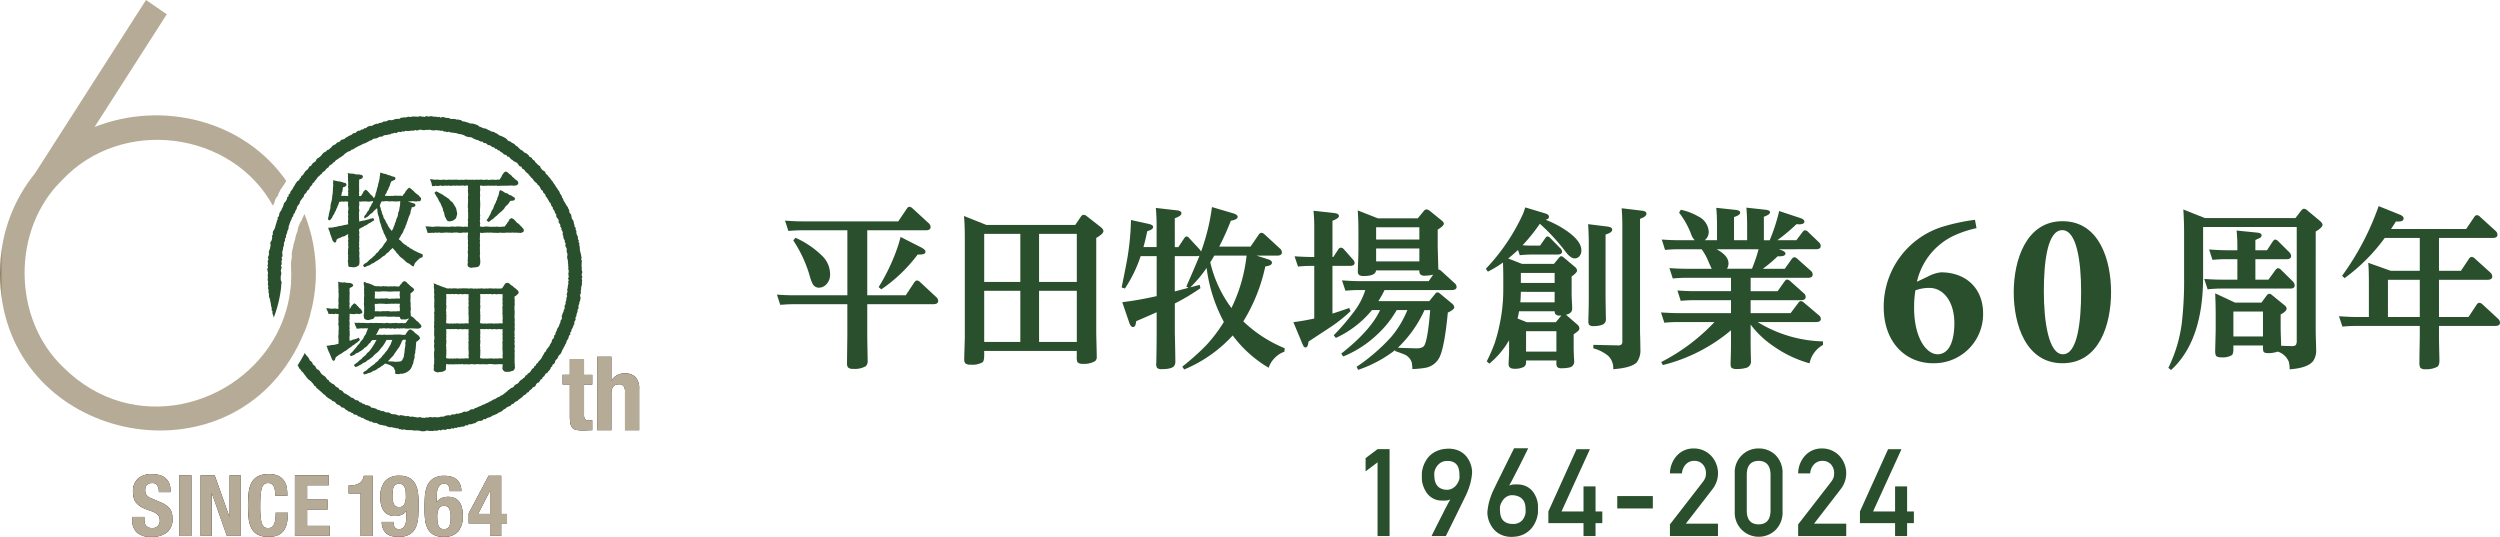 <svg xmlns="http://www.w3.org/2000/svg" xmlns:xlink="http://www.w3.org/1999/xlink" width="424.627" height="91.184" viewBox="0 0 424.627 91.184"><defs><clipPath id="a"><rect width="108.563" height="91.184" fill="none"/></clipPath><clipPath id="b"><path d="M48.087,169.682a2.879,2.879,0,0,0-.851,2.279,3.586,3.586,0,0,0,.159,1.118,2.3,2.3,0,0,0,.5.851,3.235,3.235,0,0,0,.844.642,7.456,7.456,0,0,0,1.2.505,8.185,8.185,0,0,1,.873.338,2.222,2.222,0,0,1,.57.368,1.185,1.185,0,0,1,.31.454,1.712,1.712,0,0,1,.094.6,1.164,1.164,0,0,1-.383.96,1.328,1.328,0,0,1-.858.31,1.693,1.693,0,0,1-.671-.116,1.06,1.06,0,0,1-.426-.317,1.143,1.143,0,0,1-.216-.5,3.422,3.422,0,0,1-.058-.656v-.3H47.092v.418a2.983,2.983,0,0,0,.757,2.193,3.447,3.447,0,0,0,2.517.765A4.159,4.159,0,0,0,53,178.85a2.833,2.833,0,0,0,.945-2.373,4.005,4.005,0,0,0-.086-.866,2.015,2.015,0,0,0-.31-.714,2.633,2.633,0,0,0-.6-.606,4.926,4.926,0,0,0-.967-.541l-1.6-.693a1.8,1.8,0,0,1-.866-.6,1.486,1.486,0,0,1-.2-.8,1.951,1.951,0,0,1,.051-.447.92.92,0,0,1,.187-.383.981.981,0,0,1,.368-.267,1.447,1.447,0,0,1,.577-.1.956.956,0,0,1,.866.4,2.066,2.066,0,0,1,.26,1.133h1.991V171.7a3.05,3.05,0,0,0-.238-1.263,2.3,2.3,0,0,0-.664-.866,2.684,2.684,0,0,0-1.01-.49,5.072,5.072,0,0,0-1.276-.152,3.411,3.411,0,0,0-2.337.751" transform="translate(-47.092 -168.931)" fill="none"/></clipPath><linearGradient id="c" x1="-1.589" y1="0.946" x2="-1.551" y2="0.946" gradientUnits="objectBoundingBox"><stop offset="0" stop-color="#867552"/><stop offset="1" stop-color="#b6ab96"/></linearGradient><clipPath id="d"><rect width="2.078" height="10.302" fill="none"/></clipPath><linearGradient id="e" x1="-3.096" y1="1.124" x2="-3.041" y2="1.124" xlink:href="#c"/><clipPath id="f"><path d="M76.393,169.354v7.056h-.029l-2.511-7.056h-2.4v10.3h1.9v-7.214h.029l2.539,7.214H78.3v-10.3Z" transform="translate(-71.458 -169.354)" fill="none"/></clipPath><linearGradient id="g" x1="-2.592" y1="0.947" x2="-2.553" y2="0.947" xlink:href="#c"/><clipPath id="h"><path d="M90.024,169.328a2.667,2.667,0,0,0-1.061,1.1,4.769,4.769,0,0,0-.476,1.695,21.624,21.624,0,0,0,0,4.321,4.758,4.758,0,0,0,.476,1.688,2.527,2.527,0,0,0,1.061,1.082,3.923,3.923,0,0,0,1.861.375,3.766,3.766,0,0,0,1.666-.318,2.394,2.394,0,0,0,1-.88,3.6,3.6,0,0,0,.484-1.313,9.335,9.335,0,0,0,.129-1.587H93.083a7.249,7.249,0,0,1-.1,1.349,2.435,2.435,0,0,1-.274.794.867.867,0,0,1-.411.375,1.377,1.377,0,0,1-.512.094,1.2,1.2,0,0,1-.584-.137,1.022,1.022,0,0,1-.418-.533,4.2,4.2,0,0,1-.245-1.119,18.138,18.138,0,0,1-.079-1.89q0-1.1.057-1.854a5.82,5.82,0,0,1,.2-1.226,1.392,1.392,0,0,1,.4-.678.975.975,0,0,1,.642-.209,1,1,0,0,1,.974.512A3.732,3.732,0,0,1,93,172.61h2.077a9.933,9.933,0,0,0-.079-1.2,3.192,3.192,0,0,0-.4-1.2,2.456,2.456,0,0,0-.96-.916,3.589,3.589,0,0,0-1.753-.361,3.744,3.744,0,0,0-1.861.4" transform="translate(-88.379 -168.931)" fill="none"/></clipPath><linearGradient id="i" x1="-3.19" y1="0.937" x2="-3.152" y2="0.937" xlink:href="#c"/><clipPath id="j"><path d="M105.088,169.354v10.3h5.9v-1.7h-3.824v-2.77h3.463v-1.7h-3.463v-2.424h3.679v-1.7Z" transform="translate(-105.088 -169.354)" fill="none"/></clipPath><linearGradient id="k" x1="-4.129" y1="0.964" x2="-4.088" y2="0.964" xlink:href="#c"/><clipPath id="l"><path d="M126.8,169.536a1.8,1.8,0,0,1-.757,1.255,2.983,2.983,0,0,1-1.638.389h-.187v1.357h2.035v7.214h2.077V169.536Z" transform="translate(-124.218 -169.536)" fill="none"/></clipPath><linearGradient id="m" x1="-5.547" y1="1.015" x2="-5.5" y2="1.015" xlink:href="#c"/><clipPath id="n"><path d="M137.845,174.4a3.132,3.132,0,0,1-.26-1.487q0-.433.036-.8a2.206,2.206,0,0,1,.151-.642.943.943,0,0,1,.339-.426,1.047,1.047,0,0,1,.6-.152,1.021,1.021,0,0,1,.585.152,1,1,0,0,1,.346.418,2.143,2.143,0,0,1,.166.643,7,7,0,0,1,.043.807,3.133,3.133,0,0,1-.259,1.487.935.935,0,0,1-.88.447.921.921,0,0,1-.866-.447m-1.551-3.925a4.118,4.118,0,0,0-.786,2.712,5.556,5.556,0,0,0,.138,1.277,2.89,2.89,0,0,0,.433,1.01,2.027,2.027,0,0,0,.772.664,2.565,2.565,0,0,0,1.154.237,2.65,2.65,0,0,0,1.176-.237,1.855,1.855,0,0,0,.743-.628h.029V176q0,.563-.043,1.039a3,3,0,0,1-.18.823,1.272,1.272,0,0,1-.383.541,1.038,1.038,0,0,1-.663.195.8.8,0,0,1-.729-.325,1.657,1.657,0,0,1-.209-.9h-1.991a2.977,2.977,0,0,0,.253,1.234,2.122,2.122,0,0,0,.627.794,2.232,2.232,0,0,0,.9.4,5.127,5.127,0,0,0,1.061.109,3.572,3.572,0,0,0,1.955-.455,2.653,2.653,0,0,0,1.024-1.234,5.553,5.553,0,0,0,.389-1.8q.065-1.017.065-2.114a15.6,15.6,0,0,0-.1-1.8,4.4,4.4,0,0,0-.44-1.522,2.663,2.663,0,0,0-.974-1.053,3.186,3.186,0,0,0-1.7-.4,3.107,3.107,0,0,0-2.518.938" transform="translate(-135.508 -169.536)" fill="none"/></clipPath><linearGradient id="o" x1="-5.179" y1="0.927" x2="-5.139" y2="0.927" xlink:href="#c"/><clipPath id="p"><path d="M153.983,178.446a.991.991,0,0,1-.346-.418,2.119,2.119,0,0,1-.166-.642,7.02,7.02,0,0,1-.043-.808,3.132,3.132,0,0,1,.26-1.486.935.935,0,0,1,.88-.447.922.922,0,0,1,.866.447,3.131,3.131,0,0,1,.26,1.486q0,.433-.036.8a2.221,2.221,0,0,1-.152.642.939.939,0,0,1-.339.426,1.05,1.05,0,0,1-.6.152,1.023,1.023,0,0,1-.584-.152m-1.262-8.433a2.787,2.787,0,0,0-1.017,1.263,5.654,5.654,0,0,0-.39,1.8q-.064,1.017-.065,2.1a15.6,15.6,0,0,0,.1,1.8,4.411,4.411,0,0,0,.44,1.522,2.513,2.513,0,0,0,.974,1.031,3.34,3.34,0,0,0,1.7.375,3.149,3.149,0,0,0,2.518-.916,4.032,4.032,0,0,0,.786-2.691,5.56,5.56,0,0,0-.137-1.277,2.923,2.923,0,0,0-.432-1.01,2.025,2.025,0,0,0-.772-.663,2.553,2.553,0,0,0-1.154-.239,2.636,2.636,0,0,0-1.176.239,1.8,1.8,0,0,0-.743.642h-.029v-.5q0-.563.043-1.039a2.952,2.952,0,0,1,.18-.822,1.244,1.244,0,0,1,.39-.541,1.045,1.045,0,0,1,.656-.194.806.806,0,0,1,.728.317,1.68,1.68,0,0,1,.21.923h1.991a2.987,2.987,0,0,0-.253-1.234,2.191,2.191,0,0,0-.627-.8,2.426,2.426,0,0,0-.9-.433,4.289,4.289,0,0,0-1.06-.13,3.438,3.438,0,0,0-1.962.476" transform="translate(-151.249 -169.536)" fill="none"/></clipPath><linearGradient id="q" x1="-5.807" y1="0.923" x2="-5.767" y2="0.923" xlink:href="#c"/><clipPath id="r"><path d="M170.6,172.133h.029v3.881h-2.02Zm-.216-2.6-3.39,6.392v1.7h3.635v2.121h1.9V177.63h.981v-1.616h-.981v-6.478Z" transform="translate(-166.99 -169.536)" fill="none"/></clipPath><linearGradient id="s" x1="-6.501" y1="0.929" x2="-6.461" y2="0.929" xlink:href="#c"/><clipPath id="u"><path d="M201.715,127.93v2.691h-1.223v1.642h1.223v5.381a6.676,6.676,0,0,0,.087,1.188,1.656,1.656,0,0,0,.323.76,1.159,1.159,0,0,0,.682.384,5.6,5.6,0,0,0,1.144.1q.42,0,.795-.026t.778-.026v-1.677c-.082.011-.169.02-.263.027s-.186.009-.28.009a.806.806,0,0,1-.69-.236,1.427,1.427,0,0,1-.166-.8v-5.084h1.4v-1.642h-1.4V127.93Z" transform="translate(-200.492 -127.93)" fill="none"/></clipPath><linearGradient id="v" x1="-7.576" y1="2.497" x2="-7.537" y2="2.497" xlink:href="#c"/><clipPath id="w"><path d="M212.808,127.124V139.6h2.411v-6.237q0-1.555,1.275-1.555a.976.976,0,0,1,.786.289,1.609,1.609,0,0,1,.244,1.022V139.6h2.411v-6.971a2.836,2.836,0,0,0-.62-2.044,2.38,2.38,0,0,0-1.774-.629,2.439,2.439,0,0,0-2.289,1.206h-.034v-4.036Z" transform="translate(-212.808 -127.124)" fill="none"/></clipPath><linearGradient id="x" x1="-7.075" y1="2.253" x2="-7.04" y2="2.253" xlink:href="#c"/><clipPath id="z"><path d="M24.8,0,5.937,29.451A26.517,26.517,0,0,0,.036,44.98C.013,45.458,0,45.93,0,46.4v.182C.074,73.224,34.461,82.336,48.573,62.154a28.893,28.893,0,0,0,2.612-4.6q.282-.618.542-1.261l.022.038a27.94,27.94,0,0,0,.964-2.875H52.68a26.337,26.337,0,0,0,.933-5.574h.006c.032-.706.05-1.413.032-2.12a27.324,27.324,0,0,0-.754-5.728l-.009,0c-.157-.673-.355-1.341-.569-1.994h.012c-.186-.57-.395-1.13-.617-1.683l-.006.009,0,.01v0c-.012.018-.022.037-.035.054l-.037.05-.126.317a1.527,1.527,0,0,1-.146.283,1.589,1.589,0,0,1-.357.686L50.913,38a1.729,1.729,0,0,1-.083.182l-.068.127-.113.356c-.012.039-.025.077-.04.115a1.582,1.582,0,0,1-.08.454l-.085.257a1.567,1.567,0,0,1-.1.239l-.013.04a1.6,1.6,0,0,1-.061.243l-.087.258-.012.036a1.6,1.6,0,0,1-.177.727,1.588,1.588,0,0,1-.115.418l-.049.114a1.588,1.588,0,0,1-.119.661l-.06.144,0,.085a1.575,1.575,0,0,1-.107.538l0,.025c.005.042.01.084.012.127l.015.276a1.589,1.589,0,0,1-.069.553,1.572,1.572,0,0,1-.083.582l.01.069a1.588,1.588,0,0,1-.008.48,22.748,22.748,0,0,1,.008,2.872,1.582,1.582,0,0,1-.034.488c0,.027,0,.055-.006.082A21.523,21.523,0,0,1,47,56.715C40.494,69.129,22.567,74.17,10.746,62.379c-8.659-8.245-8.779-23.417-.227-31.757,10.178-10.885,28.849-8.387,35.837,4.32a1.648,1.648,0,0,1,.11-.248l.136-.252.031-.121c0-.021.011-.042.017-.063L46.73,34a1.585,1.585,0,0,1,.461-.723,1.593,1.593,0,0,1,.3-.725,1.589,1.589,0,0,1,.376-.635,1.653,1.653,0,0,1,.178-.3l.164-.218c.016-.021.032-.041.049-.061l.061-.073.042-.084c.013-.025.027-.051.041-.076l.136-.235c.021-.037.045-.073.069-.109l.02-.029C41.466,20.443,27.61,17.006,16.059,21.576L28.326,2.424Z" fill="none"/></clipPath><linearGradient id="aa" x1="0" y1="1.107" x2="0.009" y2="1.107" xlink:href="#c"/><clipPath id="ac"><rect width="292.668" height="56.171" fill="none"/></clipPath></defs><g transform="translate(-169.134 -37.956)"><g transform="translate(169.134 37.956)"><g clip-path="url(#a)"><path d="M49.169,176.52a3.422,3.422,0,0,0,.058.656,1.135,1.135,0,0,0,.217.5,1.056,1.056,0,0,0,.425.317,1.691,1.691,0,0,0,.671.116,1.325,1.325,0,0,0,.858-.311,1.162,1.162,0,0,0,.382-.959,1.708,1.708,0,0,0-.094-.6,1.179,1.179,0,0,0-.31-.455,2.214,2.214,0,0,0-.57-.368,8.169,8.169,0,0,0-.873-.339,7.509,7.509,0,0,1-1.2-.5,3.226,3.226,0,0,1-.844-.643,2.3,2.3,0,0,1-.5-.851,3.586,3.586,0,0,1-.159-1.118,2.879,2.879,0,0,1,.851-2.279,3.412,3.412,0,0,1,2.337-.75,5.073,5.073,0,0,1,1.277.152,2.674,2.674,0,0,1,1.01.49,2.3,2.3,0,0,1,.664.866,3.049,3.049,0,0,1,.238,1.263v.288H51.622a2.067,2.067,0,0,0-.26-1.133.956.956,0,0,0-.866-.4,1.447,1.447,0,0,0-.577.1.976.976,0,0,0-.368.267.915.915,0,0,0-.187.382,1.955,1.955,0,0,0-.051.448,1.484,1.484,0,0,0,.2.8,1.8,1.8,0,0,0,.866.6l1.6.693a4.926,4.926,0,0,1,.967.541,2.649,2.649,0,0,1,.6.606,2.021,2.021,0,0,1,.31.714,4,4,0,0,1,.086.866A2.834,2.834,0,0,1,53,178.85a4.162,4.162,0,0,1-2.634.744,3.447,3.447,0,0,1-2.517-.765,2.984,2.984,0,0,1-.758-2.193v-.419h2.078Z" transform="translate(-24.645 -88.41)" fill="#1a1311"/><rect width="2.078" height="10.302" transform="translate(30.439 80.723)" fill="#1a1311"/><path d="M76.364,176.41h.029v-7.055h1.9v10.3H75.931l-2.54-7.214h-.029v7.214h-1.9v-10.3h2.4Z" transform="translate(-37.398 -88.632)" fill="#1a1311"/><path d="M92.728,170.973a1,1,0,0,0-.974-.512.973.973,0,0,0-.642.209,1.386,1.386,0,0,0-.4.678,5.784,5.784,0,0,0-.2,1.226q-.058.757-.058,1.854a18,18,0,0,0,.08,1.89,4.158,4.158,0,0,0,.245,1.118,1.022,1.022,0,0,0,.418.534,1.2,1.2,0,0,0,.584.137,1.387,1.387,0,0,0,.512-.094.87.87,0,0,0,.411-.375,2.431,2.431,0,0,0,.274-.794,7.2,7.2,0,0,0,.1-1.349h2.077a9.341,9.341,0,0,1-.13,1.588,3.591,3.591,0,0,1-.483,1.313,2.4,2.4,0,0,1-1,.88,3.769,3.769,0,0,1-1.666.318,3.919,3.919,0,0,1-1.861-.376,2.532,2.532,0,0,1-1.061-1.082,4.781,4.781,0,0,1-.476-1.688,21.629,21.629,0,0,1,0-4.321,4.789,4.789,0,0,1,.476-1.695,2.668,2.668,0,0,1,1.061-1.1,3.74,3.74,0,0,1,1.861-.4,3.6,3.6,0,0,1,1.753.36,2.461,2.461,0,0,1,.959.916,3.178,3.178,0,0,1,.4,1.2,9.851,9.851,0,0,1,.08,1.2H93a3.74,3.74,0,0,0-.267-1.637" transform="translate(-46.253 -88.41)" fill="#1a1311"/><path d="M110.844,171.057h-3.679v2.424h3.463v1.7h-3.463v2.77h3.824v1.7h-5.9v-10.3h5.757Z" transform="translate(-54.997 -88.632)" fill="#1a1311"/><path d="M126.252,172.538h-2.034v-1.357h.187a2.982,2.982,0,0,0,1.638-.389,1.8,1.8,0,0,0,.757-1.255h1.53v10.215h-2.078Z" transform="translate(-65.009 -88.727)" fill="#1a1311"/><path d="M137.954,178.273a.8.8,0,0,0,.729.325,1.039,1.039,0,0,0,.663-.195,1.273,1.273,0,0,0,.383-.541,3,3,0,0,0,.18-.823q.044-.476.043-1.039v-.491h-.029a1.845,1.845,0,0,1-.743.628,2.641,2.641,0,0,1-1.176.238,2.557,2.557,0,0,1-1.154-.238,2.026,2.026,0,0,1-.772-.664,2.919,2.919,0,0,1-.433-1.01,5.579,5.579,0,0,1-.137-1.277,4.119,4.119,0,0,1,.786-2.713,3.107,3.107,0,0,1,2.518-.938,3.185,3.185,0,0,1,1.7.4,2.667,2.667,0,0,1,.974,1.053,4.412,4.412,0,0,1,.44,1.522,15.587,15.587,0,0,1,.1,1.8q0,1.1-.065,2.114a5.587,5.587,0,0,1-.39,1.8,2.658,2.658,0,0,1-1.024,1.234,3.578,3.578,0,0,1-1.955.454,5.133,5.133,0,0,1-1.061-.108,2.236,2.236,0,0,1-.9-.4,2.128,2.128,0,0,1-.627-.794,2.985,2.985,0,0,1-.253-1.234h1.991a1.655,1.655,0,0,0,.209.9m-.108-3.874a.92.92,0,0,0,.866.447.934.934,0,0,0,.88-.447,3.131,3.131,0,0,0,.26-1.486,7.115,7.115,0,0,0-.043-.808,2.135,2.135,0,0,0-.166-.642,1,1,0,0,0-.347-.419,1.023,1.023,0,0,0-.584-.152,1.052,1.052,0,0,0-.6.152.938.938,0,0,0-.339.426,2.19,2.19,0,0,0-.152.642c-.024.245-.036.512-.036.8a3.131,3.131,0,0,0,.26,1.486" transform="translate(-70.918 -88.727)" fill="#1a1311"/><path d="M155.325,171.21a.807.807,0,0,0-.729-.317,1.045,1.045,0,0,0-.656.194,1.24,1.24,0,0,0-.39.541,2.952,2.952,0,0,0-.18.822q-.043.476-.043,1.039v.505h.029a1.805,1.805,0,0,1,.743-.642,2.643,2.643,0,0,1,1.176-.238,2.56,2.56,0,0,1,1.154.238,2.03,2.03,0,0,1,.772.664,2.932,2.932,0,0,1,.432,1.01,5.578,5.578,0,0,1,.137,1.277,4.03,4.03,0,0,1-.786,2.691,3.148,3.148,0,0,1-2.518.917,3.338,3.338,0,0,1-1.7-.375,2.514,2.514,0,0,1-.974-1.032,4.405,4.405,0,0,1-.44-1.522,15.487,15.487,0,0,1-.1-1.8q0-1.082.065-2.1a5.647,5.647,0,0,1,.389-1.8,2.788,2.788,0,0,1,1.017-1.262,3.437,3.437,0,0,1,1.962-.476,4.311,4.311,0,0,1,1.06.13,2.421,2.421,0,0,1,.9.433,2.186,2.186,0,0,1,.628.8,3,3,0,0,1,.253,1.234h-1.991a1.685,1.685,0,0,0-.209-.923m-1.854,6.175a2.1,2.1,0,0,0,.166.642.988.988,0,0,0,.346.418,1.023,1.023,0,0,0,.584.152,1.05,1.05,0,0,0,.6-.152.939.939,0,0,0,.339-.426,2.221,2.221,0,0,0,.152-.642c.024-.245.036-.512.036-.8a3.131,3.131,0,0,0-.259-1.486.922.922,0,0,0-.866-.447.934.934,0,0,0-.88.447,3.125,3.125,0,0,0-.26,1.486,7.011,7.011,0,0,0,.043.808" transform="translate(-79.156 -88.727)" fill="#1a1311"/><path d="M170.38,169.536h2.15v6.478h.981v1.616h-.981v2.121h-1.9V177.63h-3.636v-1.7Zm.216,2.6-1.991,3.881h2.02v-3.881Z" transform="translate(-87.394 -88.727)" fill="#1a1311"/></g><g transform="translate(22.446 80.521)"><g clip-path="url(#b)"><rect width="12.385" height="12.385" transform="translate(-5.331 5.331) rotate(-45)" fill="url(#c)"/></g></g><g transform="translate(30.439 80.723)"><g clip-path="url(#d)"><rect width="8.754" height="8.754" transform="translate(-5.151 5.151) rotate(-45)" fill="url(#e)"/></g></g><g transform="translate(34.061 80.723)"><g clip-path="url(#f)"><rect width="12.121" height="12.121" transform="translate(-5.151 5.151) rotate(-45)" fill="url(#g)"/></g></g><g transform="translate(42.126 80.521)"><g clip-path="url(#h)"><rect width="12.334" height="12.334" transform="translate(-5.331 5.331) rotate(-45)" fill="url(#i)"/></g></g><g transform="translate(50.09 80.723)"><g clip-path="url(#j)"><rect width="11.458" height="11.458" transform="translate(-5.151 5.151) rotate(-45)" fill="url(#k)"/></g></g><g transform="translate(59.209 80.809)"><g clip-path="url(#l)"><rect width="10.131" height="10.131" transform="translate(-5.108 5.108) rotate(-45)" fill="url(#m)"/></g></g><g transform="translate(64.59 80.809)"><g clip-path="url(#n)"><rect width="11.947" height="11.947" transform="translate(-5.187 5.187) rotate(-45)" fill="url(#o)"/></g></g><g transform="translate(72.093 80.809)"><g clip-path="url(#p)"><rect width="11.947" height="11.947" transform="translate(-5.187 5.187) rotate(-45)" fill="url(#q)"/></g></g><g transform="translate(79.596 80.809)"><g clip-path="url(#r)"><rect width="11.835" height="11.835" transform="translate(-5.108 5.108) rotate(-45)" fill="url(#s)"/></g></g><g clip-path="url(#a)"><path d="M204.125,127.93v2.691h1.4v1.643h-1.4v5.084a1.425,1.425,0,0,0,.166.795.8.8,0,0,0,.69.236c.093,0,.186,0,.279-.009s.181-.015.262-.026v1.677q-.4,0-.777.026c-.251.018-.515.026-.8.026a5.612,5.612,0,0,1-1.144-.1,1.159,1.159,0,0,1-.681-.385,1.646,1.646,0,0,1-.323-.76,6.665,6.665,0,0,1-.087-1.188v-5.381h-1.224v-1.643h1.224V127.93Z" transform="translate(-104.927 -66.952)" fill="#1a1311"/><path d="M215.219,127.124v4.036h.035a2.439,2.439,0,0,1,2.289-1.206,2.379,2.379,0,0,1,1.773.629,2.834,2.834,0,0,1,.62,2.044V139.6h-2.411v-6.482a1.61,1.61,0,0,0-.244-1.022.977.977,0,0,0-.786-.288q-1.275,0-1.275,1.555V139.6h-2.411V127.124Z" transform="translate(-111.373 -66.53)" fill="#1a1311"/></g><g transform="translate(95.565 60.978)"><g clip-path="url(#u)"><rect width="12.145" height="12.145" transform="translate(-6.072 6.072) rotate(-45)" fill="url(#v)"/></g></g><g transform="translate(101.435 60.594)"><g clip-path="url(#w)"><rect width="13.862" height="13.862" transform="translate(-6.237 6.237) rotate(-45)" fill="url(#x)"/></g></g><g clip-path="url(#a)"><path d="M148.636,68.389l.024-.271.1-.27-.1-.27-.016-.27.02-.271-.058-.268.028-.272.006-.271.029-.274-.116-.262.08-.28-.068-.265-.046-.267-.056-.266-.08-.263-.048-.266-.02-.271V63.54l-.1-.255.044-.283-.151-.246.037-.285-.16-.241.04-.287-.115-.25-.114-.251-.068-.261.023-.286-.147-.24.032-.291-.2-.223-.022-.276-.094-.254-.036-.275-.082-.257-.182-.223-.092-.254-.039-.276-.054-.271-.207-.208-.095-.255-.022-.284-.144-.233-.082-.261L146.1,56.6l-.132-.237-.138-.234-.141-.232-.141-.23-.069-.269-.178-.211-.061-.277-.147-.228-.156-.221-.081-.268-.163-.219-.149-.226-.142-.23-.168-.215-.126-.242-.172-.212-.147-.227-.136-.236-.2-.189-.137-.236-.183-.2-.177-.2-.15-.227-.247-.147-.09-.278-.173-.209-.263-.13-.187-.194-.179-.2-.077-.3-.242-.145-.208-.174-.184-.2-.2-.183-.125-.26-.258-.122-.151-.234-.179-.205-.286-.087-.127-.265-.209-.174-.212-.17-.273-.095-.2-.184-.2-.185-.249-.119-.2-.18-.2-.183-.181-.211-.25-.115-.176-.219L137.052,46l-.259-.1-.2-.183-.252-.107-.259-.1-.164-.247-.222-.159-.229-.144-.25-.108-.238-.131-.276-.057-.222-.161-.214-.174-.256-.094-.222-.162-.271-.063-.27-.06-.227-.152-.257-.085-.231-.15-.253-.1L132,43.428l-.251-.1-.245-.116-.26-.075-.212-.21-.252-.1-.256-.09-.256-.087-.273-.04-.286.012-.243-.127-.263-.065-.255-.09-.262-.067-.272-.024-.234-.188L127.918,42l-.265-.06-.278.005-.257-.1-.273-.016-.277.015L126.3,41.8l-.253-.131h-.274l-.268-.034-.26-.107-.271-.017-.284.111-.257-.152-.276.064-.266-.087-.272.019-.269-.05-.268-.057-.274.053-.272.018-.269-.092-.272.144-.271-.028-.27-.019-.273-.082-.268.1-.27,0-.272-.025-.271,0-.272-.006-.264.1-.278-.069-.269.045-.261.095-.278-.036-.265.064-.273,0-.244.2h-.273l-.274,0-.263.067-.257.1-.261.072-.283-.032-.275.016-.243.151-.26.075-.285-.017-.238.155-.257.085-.275.03-.237.144-.288-.011-.249.114-.25.1-.229.164-.3-.032-.257.089-.245.117-.211.2-.286.017-.209.2-.287.018-.214.184-.291.015-.244.12-.191.226-.277.05-.25.1-.2.2-.255.1-.246.114-.227.149-.245.115-.194.2-.252.1-.285.054-.2.188-.185.212-.3.042-.2.19-.2.187-.262.1-.224.153-.163.238-.22.158-.184.2-.285.076-.162.23-.251.121-.24.136-.174.213-.166.222-.195.187L104,48.4l-.245.135-.188.2-.105.282-.224.156-.235.148-.17.212-.14.24-.271.118-.153.228-.129.247-.224.162-.2.182-.154.226-.148.228-.155.221-.243.153-.088.275-.2.186-.1.26-.245.112-.037.017-.15.227-.168.214-.116.249-.047.067-.108.156-.136.235-.123.243-.05.06-.124.15-.164.218-.041.291-.079.048-.184.111v.313l-.247.171-.027.294-.129.238-.126.239-.231.186-.08.262-.069.267-.116.245-.132.236-.081.26-.117.141-.062.075-.141.235-.039.276-.056.269-.061.059-.154.149.031.3-.1.162-.046.071-.052.268-.015.054-.058.207-.1.252-.055.265-.08.258-.124.245-.162.235-.068.262.038.291-.164.238.038.286-.037.269-.072.261-.174.24L95.745,63l.061.285-.059.265-.041.267-.091.259-.113.256,0,.274.032.276-.111.26-.08.265.113.282-.153.259.039.275.008.272-.091.265.117.277-.147.265.042.273.071.272.019.27-.063.271.045.27-.012.27-.044.273.1.266-.031.272-.031.274.112.262-.1.281.118.26-.014.274.021.271.07.263-.011.276.04.268.132.253.028.269.061.264.061.263.021.271.061.263.083.259-.043.287.167.239-.029.286.087.257.094.256.027.274.007.009A20.415,20.415,0,0,0,97.6,70.311l0-.011-.007-.273.049-.138q.013-.155.024-.311l-.016-.1-.126-.267v-.273l-.011-.273.045-.274.073-.273-.038-.272-.061-.273.087-.271.061-.269-.126-.279.1-.179.046-.084-.04-.275,0-.273.1-.265-.1-.283.168-.254-.015-.276-.038-.28.021-.272.107-.259.007-.275.068-.265.08-.193.027-.064-.035-.286.1-.256.11-.254-.026-.287.189-.233-.009-.13-.01-.157.114-.251.086-.259.045-.271.128-.245.01-.03.075-.227,0-.287.107-.252.081-.261.087-.258.129-.243.1-.254.082-.262.207-.207.014-.292.2-.208.1-.252.1-.255.165-.221.036-.265,0-.021.123-.244.19-.207.153-.225h0l.063-.276.134-.238.176-.213.039-.056.023-.033.094-.135.179-.209.054-.289.2-.191.191-.2.1-.261.232-.169.168-.212.089-.274.205-.185.182-.2.086-.28.255-.143.117-.256.2-.191.155-.226.149-.232.235-.155.168-.214.245-.143.13-.254.23-.155.217-.166.161-.225.194-.189.238-.144.126-.267.235-.146.239-.138.164-.227.252-.122.164-.232.225-.154.229-.149.217-.163.242-.132.218-.162.225-.15.186-.211.219-.164.23-.146.237-.136.282-.061.187-.215.28-.06.224-.156.23-.144.24-.128.241-.127.245-.12.253-.1.227-.155.265-.076.253-.1.241-.126.242-.124.232-.151.274-.049.213-.2.26-.086.286-.01.254-.1.235-.153.265-.063.283-.006L115,44.65l.26-.079.285.007.255-.1.282,0,.24-.161.275-.02.253-.115.293.072.244-.17.265-.061.285.052.254-.133.281.04.255-.133.28.043.272-.021.272-.011.267-.058.276.043.263-.132.278.1.268-.082.27-.077.273.035.274.059.271-.02.272-.045.272.025.275-.058.269.091.27.028.272.024.277-.068.269.052.274,0,.265.082.28-.043.253.164.274,0,.261.1.287-.076.257.109.268.047.272.02.269.042.271.037.255.1.268.051.271.039.262.08.254.1.24.15.26.079.262.072.288-.006.258.086.232.16.258.087.242.13.275.041.236.141.246.116h.3l.191.239.3.01.234.143.2.2.3.017.227.155.216.17.287.042.179.239.293.036.183.226.283.059.182.222.256.1.19.208.218.161.3.037.142.271.307.039.175.223.185.2.241.134.185.2.259.109.253.121.2.185.143.251.187.2.3.077.1.3.256.123.191.193.155.23.2.186.229.156.153.229.189.2.158.223.223.164.152.228.164.217.2.185.226.168.133.242.226.169.158.222.121.251.128.242.248.157.071.282.208.188.17.214.063.283.2.2.129.24.151.227.105.254.214.192.086.263.1.258.2.2.021.295.2.2.105.25.086.261.185.214-.018.306.125.242.2.209.108.251-.026.3.158.23.149.235-.017.3.2.218-.013.29.153.236.1.255-.05.3.112.25.028.273.072.261.163.24-.017.283.172.24-.067.293.06.265.168.246.011.274-.015.278.088.261.073.265-.068.283,0,.274.061.267.077.265-.019.274.061.268-.014.273.047.271-.037.274.083.271v.272l-.069.273.045.273.037.273-.128.268.133.277-.112.269.055.275-.071.268-.048.269-.01.271-.1.264.072.282-.067.265-.09.261.1.29-.13.254-.006.276-.052.268-.1.257.029.285-.172.241-.01.277,0,.279-.155.241-.028.275-.146.242-.069.262-.1.255.05.3-.081.261-.173.228-.012.285-.138.239-.074.265-.113.247-.168.226-.095.254-.091.257-.141.235-.025.288-.217.2-.009.3-.143.233-.212.2-.039.286-.122.244-.158.224-.1.259-.174.214-.162.222-.184.2-.068.279-.237.171-.117.248-.14.233-.138.237-.123.245-.154.226-.182.2-.2.19-.122.25-.245.153-.1.274-.246.148-.1.274-.258.136-.143.237-.146.235-.189.2-.259.127-.136.247-.273.112-.108.279-.241.143-.192.194-.237.143-.207.175-.144.248-.208.175-.25.126-.241.133-.143.258-.222.158-.273.089-.195.193-.24.131-.184.211-.214.168-.214.168-.216.168-.218.163-.266.09-.2.19-.276.069-.227.149-.226.154-.27.072-.227.149-.239.133-.244.118-.233.142-.258.092-.237.136-.251.1-.259.084-.229.153-.263.076-.244.123-.247.113-.263.073-.222.186-.293-.013-.256.085-.224.192-.255.093-.264.075-.3-.061-.241.147-.255.1-.266.06-.261.077-.287-.034-.246.148-.28-.01-.272.023-.245.173-.287-.064-.267.049-.267.048-.255.14-.273.017-.272.01-.265.087-.274.009-.274,0-.275-.043-.268.07-.275-.064-.271.012-.27.073-.273-.037-.272.1-.273-.03-.272-.028-.27-.1-.275.081-.272-.021-.269-.056-.27-.037-.268-.048-.279.055-.26-.125-.271-.015-.278.03-.26-.107-.272-.014-.263-.081-.295.11-.26-.094-.258-.1-.27-.039-.275-.018-.27-.043-.242-.155-.252-.113-.286.018-.265-.067-.235-.162-.286,0-.263-.07-.243-.133-.279-.025-.224-.183-.265-.067-.26-.081-.282-.027-.2-.226-.246-.111-.257-.091-.293-.01-.208-.2-.291-.023-.2-.208-.28-.05-.192-.221-.242-.122-.3-.025-.2-.2-.225-.153-.277-.065L109.309,89l-.221-.161-.24-.13-.216-.166-.27-.086-.2-.189L108,88.034l-.25-.117-.266-.1-.141-.265-.244-.129-.239-.137-.168-.225-.206-.175-.269-.1-.2-.183-.237-.143-.125-.266-.254-.127-.154-.233-.162-.222-.229-.156-.234-.151-.2-.187-.158-.226-.137-.244-.192-.192-.279-.116-.145-.234-.129-.248-.2-.191-.224-.169-.078-.285-.2-.188-.22-.174-.116-.255-.133-.238-.181-.2-.182-.205-.17-.213-.047-.183q-.6,1.131-1.259,2.167l.087.051.124.245.122.247.219.172.115.255.23.161.159.22.155.222.175.206.15.229.184.2.177.2.234.153.2.185.185.2.181.2.123.259.255.128.132.251.214.168.209.173.2.184.2.18.2.182.192.192.233.142.182.207.2.18.224.153.224.152.247.122.183.207.284.069.214.164.172.228.227.147.264.091.215.167.185.212.29.046.233.137.19.21.249.11.2.2.286.043.218.166.266.074.183.238.294.016.248.106.2.207.284.03.214.185.286.02.219.177.247.113.245.117.265.07.229.156.294-.012.217.195.279.024.277.021.244.123.241.141.265.061.272.03.256.092.277,0,.243.144.259.079.262.069.284-.027.258.083.271.024.255.1.28-.027.245.174h.273l.261.1.284-.084.26.1.27.029.272,0,.27.01h.272l.265.065.271,0,.271-.016.27.021.27.038.269.083.271,0,.272-.01.271-.1.27,0,.272.065.271-.016.272.022.267-.077.273.024.27-.009.26-.142.284.114.256-.142.272,0,.281.054.252-.153.272-.006.276.006.25-.144.287.073.245-.162.285.048.245-.149.285.032.252-.109.279.005.266-.054.226-.205.3.064.22-.215.281,0,.275-.03.246-.119.273-.041.231-.161.233-.154.258-.081.289,0,.261-.074.2-.232.31.041.216-.185.251-.1.271-.059.242-.123.221-.164.265-.075.241-.125.257-.092.213-.177.256-.1.245-.118.219-.164.2-.194.256-.1.192-.2.235-.133.256-.1.249-.112.165-.242.281-.066.184-.209.208-.175.278-.075.18-.212.226-.149.207-.174.235-.138.155-.239.243-.131.233-.143.153-.239.279-.091.142-.249.21-.17.222-.159.144-.243.291-.085.181-.2.115-.267.184-.2.285-.1.138-.241.14-.239.266-.124.087-.285.255-.137.119-.254.157-.22.272-.127.139-.237.2-.187.162-.217.081-.279.225-.17.064-.286.258-.148.149-.227.052-.292.179-.206.2-.194.106-.254.112-.25.226-.178.163-.219.107-.252.089-.261.167-.216.092-.259.152-.224.094-.257.163-.222.051-.276.119-.244.177-.216.068-.266.07-.263.217-.2-.03-.305.193-.214.031-.277.143-.236.117-.245.076-.259.15-.235-.014-.29.114-.248.131-.243-.055-.3.158-.235.032-.272.071-.261.114-.251-.023-.283.174-.236.008-.276-.007-.277.143-.247.006-.274.123-.255.039-.268.06-.265-.1-.288.033-.268.123-.256-.052-.278.075-.264v-.272l.04-.268.091-.265.006-.27,0-.272.045-.269-.088-.274.12-.268Z" transform="translate(-49.839 -21.635)" fill="#2a4f2c"/></g><g clip-path="url(#z)"><rect width="53.669" height="82.336" transform="translate(0)" fill="url(#aa)"/></g><g clip-path="url(#a)"><path d="M132.923,75.461l.022-.063-.248-.1-.241-.115-.252-.092-.24-.12-.242-.114-.242-.115-.225-.148-.223-.149-.257-.094-.184-.208-.265-.09-.178-.21-.248-.115-.21-.168-.207-.172-.163-.22L129.1,73l-.221-.175.148-.249.147-.235.12-.249.165-.227.143-.238.09-.265.1-.263.171-.227.047-.282.133-.244.082-.266.092-.263.1-.257.076-.266.088-.264.107-.255.123-.254.075-.268.019-.282.118-.254.022-.293.286-.063.247-.1.165-.224-.154-.264L131.3,66.7l-.3-.1-.3-.092-.3-.128.3.026.291-.019.292-.034.293.04.293.026.293-.069.245.039.2-.145.062-.226-.03-.232-.186-.145-.166-.246-.23-.178-.239-.168-.22-.19-.191-.218-.228-.183-.207-.2-.339-.2-.273.25-.177.219-.176.216-.12.256-.21.2-.125.264-.282-.019L129,65.428l-.273.019-.273-.024h-.274l-.272.044-.275-.009-.274.007-.274.006-.274-.016-.282,0,.1-.281.171-.22.071-.269.159-.226.1-.253.1-.254.13-.242.061-.272.1-.255.134-.242v.012l.277-.1.261-.1.14-.22-.072-.209-.194-.13-.238-.019-.247-.106-.249-.1-.266-.045-.244-.119-.255-.082-.27-.033-.251-.1-.255-.085-.033.036-.047.014,0,.28-.055.272-.029.275-.027.276-.085.266-.044.273-.1.263-.021.28-.092.264-.085.264-.049.274-.075.267-.108.257-.03.282-.112.257-.112.247-.161-.167-.173-.236-.226-.188-.191-.22-.19-.221-.2-.216-.292-.2-.274.225-.14.206-.108.227-.131.213-.151.219-.33-.009.039-.3-.044-.277.044-.276-.012-.277-.006-.277V63.53l0-.277.011-.277-.02-.279.286-.095.264-.149.133-.276-.181-.262-.316-.05-.263-.061-.273.022-.267-.038-.261-.078L121,61.68l-.272,0-.266-.045-.271-.072.045.109.029.283-.021.286.029.281-.028.283.055.282-.019.284.028.285-.063.258.059.259.005.259-.049.259.045.26-.04.259.037.283-.324-.032-.305,0-.306-.01-.3.016.111-.246.014-.278.121-.251.029-.274.028-.273.061-.17.263-.056.226-.141.092-.239-.164-.264-.33-.061-.237-.094-.244-.061L118.8,63l-.255-.013-.244-.068-.25-.04-.242-.08-.025.02-.053.02.017.276-.037.275.049.278-.046.273-.016.275-.005.275-.019.274-.016.275-.054.271-.029.275-.023.274-.044.272-.057.269-.084.265-.047.271-.043.269,0,.277-.052.27-.089.263-.05.27-.072.265-.025.276-.077.267-.062.269.014.118.353.182,0-.07.163-.218.184-.205.091-.265.149-.23.152-.228.079-.266.173-.22.063-.272.155-.23.061-.27.142-.238.072-.265.1-.227.239.009.249-.071.249.071.249-.073.25.039.227.016.011.256-.023.276.039.276.033.276-.005.276-.049.275-.013.277.069.276-.077.277.043.277,0,.276-.028.277,0,.278.028.278-.265.038-.256.059-.261.041-.253.082-.259.034-.259.041-.255.062-.253.076-.263.016-.255.072-.261.03-.265.006-.265.011-.007.016.041.27.122.25.1.256.044.277.121.249.083.264.1.259.074.267.172.26L118,73.4l.228-.084.045-.247.084-.226.2-.131.251-.1.255-.09.235-.14.276-.042.243-.117.221-.162.286-.1-.065.3.033.284.03.286-.058.286.061.285-.051.286.037.286.011.286-.067.267.017.268-.025.268v.268l.048.268-.044.269.053.269-.066.268v.268l.056.3-.009.249.071.241.236.082h.25l.271.045.272-.01.265-.069.243-.122.218-.162.077-.258.029-.268-.019-.289.019-.292-.043-.289,0-.29.029-.292-.029-.29-.028-.3.055-.3-.078-.3.045-.3-.036-.267.026-.266.013-.268-.008-.267.034-.268-.052-.268.017-.267.026-.269-.07-.268.044-.267.223-.142.236-.126.245-.107.214-.167.261-.08.218-.156.212-.164.25-.1.21-.165.241-.12.214-.159.039-.045-.2-.341-.222.092-.275.034-.251.114-.27.052-.263.083-.271.06-.278.033-.268.068-.281.078.012-.267-.034-.261,0-.261.016-.26-.018-.261-.006-.261.073-.261-.043-.261-.029-.261.016-.261.049-.261-.023-.262-.011-.27.264.021.256-.042.257.018.256-.027.256.015.258.044.257-.028.257-.029.315-.079-.076.284-.157.216-.1.244-.129.228-.151.215-.072.262-.13.228-.193.188-.1.246-.16.209-.168.2-.106.227.143.24.236-.2.25-.115.2-.184.183-.2.222-.157.224-.156.164-.22.2-.186.209-.174.171-.167.056.233.013.272.033.27.054.265.08.262.1.254.049.265.057.265.031.272.121.246.077.258.07.262.084.258.084.256.138.235.061.268.117.244.143.231.086.258.134.235.1.226-.075.254-.171.217-.173.214-.151.229-.144.234-.16.224-.206.184-.193.195-.145.236-.182.2-.22.168-.162.225-.192.2-.217.169-.179.209-.237.144-.2.19-.2.184-.184.205-.254.123-.214.171-.207.181.013.024.2.352.024-.054.264-.06.226-.145.264-.064.238-.119.209-.174.252-.091.236-.123.206-.171.235-.127.228-.136.214-.157.223-.145.191-.19.223-.146.239-.127.186-.192.174-.2.239-.133.177-.2.175-.2.21-.168.16-.184.187.181.173.219.2.2.14.249.217.179.168.224.181.215.219.175.226.166.213.18.2.193.2.2.228.16.266.108.218.172.217.175.244.132.064.006.043,0,.088-.268.1-.266.184-.219.2-.2.194-.2.215-.185.241-.153.278-.057,0-.033.041-.365Zm-4.165-6.892-.047.276-.094.263-.131.251-.067.269-.08.267-.119.253-.062.275-.122.25-.083.267-.125.247-.136.224-.164-.2-.181-.207-.148-.231-.15-.228-.1-.261-.155-.225-.122-.243-.1-.257-.18-.216-.118-.247-.043-.278-.141-.238-.072-.263-.057-.268-.125-.245-.021-.278-.123-.248-.011-.264.109-.232.083-.222.146-.192.285.037.282-.049.282,0,.284.026.282.025.284-.042.283.03.284.013.283,0,.285-.027.288-.018-.031.291v.281l-.044.275-.061.273-.035.276-.053.274-.133.254Z" transform="translate(-61.15 -32.189)" fill="#2a4f2c"/><path d="M136.544,107.443l-.172-.185-.162-.2-.225-.129-.18-.177-.175-.185-.181-.179-.2-.16-.288-.142.01-.276-.035-.258-.012-.258.051-.261,0-.26-.032-.3,0-.307,0-.3-.043-.273v-.274l.03-.274-.012-.274.008-.275,0-.276.074-.017.211-.179.213-.168.125-.235-.188-.309-.1-.05-.227-.165-.212-.185-.2-.192-.213-.184-.182-.219-.185-.1-.2-.056-.282.174-.172.253-.219.218-.176.272-.28-.012h-.263l-.264-.043-.264.033-.263-.005h-.263l-.263.032-.263-.062-.265.033-.263-.047-.264.024-.263.048-.264-.063-.265.024-.261-.019-.267-.05-.237-.142-.251-.108-.25-.106-.26-.084-.275-.046-.241-.132-.257-.095.011.061-.027.256.021.254.062.254-.006.255-.038.254.041.253-.027.255.019.255.018.255-.029.258-.01.258-.01.256.023.258-.033.257v.258l.04.255v.255l.011.255-.028.255.02.256-.035.27-.055.27.045.272.052.293.241.148.292.088h.253l.244-.078.241-.055.244-.057.174-.174.116-.216.266,0,.266.009.265-.038.265.019.264,0,.266-.014h.265l.264.029.265.023.265-.026.266.03.265-.052.265.046.266,0,.267.01h.253l.078.252.213.2.3-.025.251.018.254-.007.237-.1.214-.064-.1.218-.177.169-.111.221-.176.168-.273.039-.276-.032h-.275l-.276.03-.276-.022-.276-.041-.276.045-.275-.02-.277.034-.275.006-.277-.061-.276.008-.276.056-.276-.014-.277-.031-.276.014-.275-.014-.277-.013-.276.009-.277.02-.276-.043-.276.027-.277.02-.277-.007-.277-.016-.277-.022-.276.015-.275-.01-.275-.029-.28.046-.272-.052-.121-.01.071.265.093.254.117.246.092.253.005.03.026-.02.264-.015.265-.015.262-.043.266.039.265-.039.3.031.3-.023-.123.26-.1.248-.092.254-.092.256-.178.211-.135.231-.1.26-.162.216-.187.2-.167.212-.132.242-.2.189-.18.2-.147.23-.183.2-.177.205-.174.208-.174.208-.216.17-.166.217-.063.031.227.3.047-.006.015-.026.244-.108.258-.081.2-.188.231-.132.263-.081.211-.166.237-.127.214-.161.217-.154.17-.214.252-.116.185-.194.185-.192.156-.219.224-.158.122-.246.2-.155.232-.036.241,0,.247-.009-.156.248-.117.246-.142.232-.141.233-.15.228-.152.226-.162.22-.17.213-.178.206-.23.159-.15.233-.187.2-.218.168-.215.17-.161.226-.227.157-.213.17-.183.2-.221.162-.22.163-.222.16-.026.063.25.326.048-.007.259-.091.243-.127.241-.128.243-.126.217-.172.244-.123.26-.1.2-.2.228-.148.245-.125.2-.189.234-.144.182-.208.193-.193.2-.186.22-.166.206-.181.182-.205.164-.218.167-.216.185-.2.161-.22.157-.224.14-.235.126-.242.149-.253.252.016.244.011.243-.025.232.061-.108.208-.085.256-.094.254-.144.23-.124.238-.15.225-.127.238-.171.211-.181.2-.141.23-.2.184-.175.2-.147.227-.194.189-.211.169-.146.235-.209.172-.231.145-.166.219-.226.15-.216.162-.219.156-.2.181-.229.145-.181.209-.227.147-.234.136-.2.181-.029,0,.067.193.139.154-.011-.02.26-.08.264-.076.252-.1.269-.062.244-.125.227-.16.268-.073.247-.119.213-.177.234-.139.245-.123.2-.181.244-.128.205-.176.212-.17,0,.049.269.056.255.1.263.079.23.147.23.145.211.179.084.264.143.24-.02.278.054.268-.014.05.046-.046.273,0,.275.03.266-.093.279.035.259-.094.273-.04.23-.153.241-.12.207-.172.2-.188.138-.236.128-.24.081-.26.122-.245.061-.265.038-.271.091-.258.061-.266-.01-.277.034-.27.1-.259-.009-.275.055-.267.03-.27.009-.273.04-.269v-.274l.073-.248.253-.131.212-.214.163-.228-.121-.2-.123-.205-.211-.15-.191-.171-.221-.14-.165-.2-.2-.168-.214-.147-.048-.05-.222-.077-.23.146-.176.168-.131.2-.145.191-.111.224-.271.013-.264.007-.264-.053-.265-.01-.265,0-.265.012-.264-.008-.265.027h-.265l-.264.021-.264-.016-.265.032-.265-.048-.265.009-.265.04-.264-.045-.265.011-.266.013-.275.008.185-.209.115-.225.094-.235.14-.206.121-.24.279.046.273-.051h.272l.272.041.272-.035.273.008.274.047.272-.057.273.063h.273l.272-.072.274.067.274-.053.272.03.272-.05.273.054.274.011.272.006.273-.048.274.011.273.012.275.009.274.014.274.006.241-.067.206-.109.107-.2-.069-.228Zm-3.433-2.411-.015.246-.261-.011-.265.019-.265.02-.265-.019-.265.03-.266,0-.264-.058-.264-.006-.266.023-.264-.006-.265-.009-.266.044h-.264l-.266-.03-.266.012-.267-.009,0-.251.028-.251-.035-.251,0-.251.014-.246.26.006.265-.023.265-.023.265,0,.265.012.265,0,.265.047.264-.02.266-.007.264-.007.265-.027.266.034.265-.037.266.016.266,0,.279.011-.015.263-.036.25.059.25Zm0-1.9-.274-.013-.265-.01-.265.019-.265.021-.265-.019-.266.03-.264,0-.264-.058-.266-.006-.264.023-.265-.006-.266-.008-.264.042h-.266l-.266-.03-.273.01.006-.3,0-.3.028-.3-.032-.3h.274l.265.014.265,0,.265-.023.265-.023.265,0,.265.011.264,0,.266.047.264-.02.265-.007.266-.007.265-.026.266.032.265-.036.28.026-.015.306-.036.3.059.3Zm-1.087,9.641.154-.234.149-.237.163-.226.164-.225.15-.235.184-.215.121-.253.126-.249.12-.251.1-.261.149-.236.256-.038.26.018.01.071-.044.262-.06.26.032.269-.036.264-.048.262-.042.262-.017.267-.02.265-.063.26-.023.268-.054.261-.129.239-.111.24-.185.184-.262.06-.271.006-.291.034-.29-.011-.289-.041-.291,0-.29-.019-.3-.012.224-.177.173-.222.194-.2.2-.2Z" transform="translate(-65.198 -52.413)" fill="#2a4f2c"/><path d="M120.581,111.393l.19-.182.237-.116.192-.177.223-.139.2-.162.194-.174.208-.194-.144-.17-.05-.21-.264.136-.264.092-.267.078-.272.061-.249.129-.261.041-.024-.261-.017-.266.039-.267.013-.267-.008-.268.007-.266-.062-.268.069-.267-.067-.266.038-.267.01-.267-.019-.268-.027-.266.052-.268-.041-.268.053-.268-.05-.285.288-.007.271.036.271.017.271-.07.272.006.272.059.23-.086.222-.058.126-.209-.2-.358-.16-.211-.221-.153-.157-.215-.2-.169-.16-.213-.328-.183-.228.237-.214.194-.122.255-.161.225-.09.022.058-.278-.051-.269.063-.269-.054-.268v-.269l.021-.27,0-.269v-.269l.007-.27.019-.27-.048-.27.028-.271,0-.267.247-.117.244-.135.137-.236-.166-.227-.272-.116-.061-.037-.259,0-.255-.019-.254-.032-.251-.063-.263.047-.254-.036-.256-.023-.249-.085-.038.032-.01.036.057.26-.022.267.021.263,0,.265.036.264-.042.264.045.264,0,.265.01.266-.028.266-.02.265,0,.267.012.266.021.267-.048.266.016.267.03.274-.3.015-.287-.051-.286.018-.286.029-.286-.034-.284-.044-.286-.021-.066.01.076.247.126.228.1.236.052.256.031,0,.014-.01.287.019.286-.022.285.046.287-.065.286.041.233,0,.031.264-.038.265-.008.267,0,.265.037.267-.055.265.007.266.068.266-.011.266.008.266-.036.266.01.265v.266l-.048.266.013.267.025.265.012.267-.025.268.023.269-.259.058-.246.076-.254.048-.256.026-.256.021-.249.067-.255.021-.253.041-.037-.006.128.255.075.278.109.266.113.264.129.255.1.27.127.258.091.273.023.07.138.241.208.13.187-.126.076-.233.072-.227.2-.178.228-.16.224-.165.256-.115.224-.165.227-.159.238-.145.247-.135.2-.2.228-.127.2-.164Z" transform="translate(-60.865 -52.535)" fill="#2a4f2c"/><path d="M175.487,68.294l-.053.274-.1.259-.125.249-.047.279-.143.241-.077.27-.146.239-.12.252-.085.267-.094.263-.16.232-.133.245-.091.266-.118.253-.153.234-.111.257-.17.226-.159.231-.017.053.3.238.025.04.035-.028.23-.144.2-.182.242-.126.205-.177.186-.2.22-.158.2-.185.19-.193.2-.182.215-.167.2-.182.193-.19.184-.2.125-.25.186-.2.211-.175.184-.2.142-.232.162-.225.253-.018.239-.031.209-.08.1-.192-.067-.218-.192-.137-.208-.113-.215-.156-.268-.054-.2-.179-.236-.114-.261-.069-.229-.132-.213-.162-.244-.1-.245-.091.01.034-.107.261Z" transform="translate(-90.741 -35.445)" fill="#2a4f2c"/><path d="M155.124,68.986l.151.23.146.232.1.256.132.24.166.224.093.26.119.247.113.252.1.256.029.281.134.246.068.268.044.252.065.247.139.219.108.228.132.225.238.109.254,0,.241-.048.239-.07.208-.142.214-.146.137-.221.073-.249.065-.248.029-.257-.066-.264-.05-.261-.057-.26-.108-.245-.153-.219L158.1,70.4l-.14-.228-.17-.208-.233-.147-.172-.205-.184-.2-.232-.138-.209-.167-.238-.125-.212-.164-.222-.15-.242-.116-.235-.125-.229-.138-.247-.1-.043-.033-.31.274.074.077.135.238Z" transform="translate(-81.007 -35.668)" fill="#2a4f2c"/><path d="M168.247,70.84l-.183-.162-.163-.218-.2-.172-.174-.2-.2-.175-.234-.14-.157-.225-.2-.176-.178-.2-.357-.162-.336.2-.118.278-.185.234-.158.252-.19.232-.154.239-.247.008-.263.038-.262,0-.263.023-.264-.068-.263.047-.263-.014-.263.01-.263,0-.263-.01-.264-.034-.263,0-.263.007-.263.052-.265-.031-.241-.021-.059-.245.067-.268-.054-.267-.011-.268.055-.268-.052-.267.069-.268-.06-.268.02-.268-.021-.267.013-.268.023-.268,0-.268.021-.268-.016-.268v-.268l-.034-.268v-.268l.01-.268.031-.268-.044-.268.007-.269.033-.268.01-.268-.048-.271.007-.282.284,0,.271.055.271-.035.271.013.272-.029.271.01.271.017.272-.024.271.032.271-.055.271.07.272-.01.27-.019.271,0,.272,0,.272-.019.271.023.272-.028.272-.014h.272l.273.03.272-.02.235-.057.192-.123.1-.213-.042-.25-.161-.2-.221-.15-.211-.16-.178-.2-.215-.154-.16-.215-.213-.161-.215-.159-.181-.194-.327-.161-.307.163-.168.241-.171.24-.119.275-.156.25-.18.243-.275-.051-.268.066-.268-.019-.268-.022-.268.01-.269.032-.268.012-.269-.068-.269.042-.269.019-.268-.043-.268-.007-.269.031-.269-.025-.269.006-.269.04-.269-.05-.269.029-.269-.014-.27.011-.269-.046-.268.044-.27.021-.269-.039-.269.048-.269-.03-.27-.017-.269-.006-.268.015-.27.01-.269-.017h-.27l-.27.022-.27.015-.27-.052-.271.026-.27.029-.287-.023-.286-.036-.287.028-.285-.018-.283-.043-.282-.046-.1.036.1.288.126.275.048.3.083.287.033.036.04-.045.268.018.26-.08.27.057.263-.013.264-.08.276.074.275-.006.276-.054.276.054.276-.061.276.068.276-.019.276-.044.275.042.276-.04.276.028.276,0,.277-.019.276-.019.277.07.278-.071.278.03-.032.268.038.268-.041.268.024.266.02.268.027.267-.049.268v.268l.023.268-.01.268-.011.267-.017.269-.008.268,0,.269.062.268-.054.268.044.267,0,.268-.007.268.022.268-.036.268-.033.269.054.268-.043.269,0,.27.034.276-.278,0-.273-.02-.272.051-.272-.053-.272,0-.272-.02-.273,0-.272.045-.272-.022-.272-.027-.271.043-.272.022-.272-.01L155,70.485l-.273-.02h-.273l-.272.007-.273-.035-.273.01-.274-.011-.287.046-.287.02-.285-.03-.285-.028-.285-.017-.285-.006-.074-.018.134.27.077.286.091.282.094.28-.009.032.027,0,.264-.028.265-.006.265-.015.266.025.263-.071.274.058.275-.066.275.052.274.023.275-.036.275-.01.275-.019.274.033.275-.013.275.041.274-.042.274-.01.275-.017.275.044.275.027.276,0,.275-.066.275.028.276-.023.3.01-.007.3-.042.284.009.285,0,.282.041.285-.031.285.019.285.013.285-.043.286.043.276-.042.276-.015.277.044.279-.005.279-.017.276-.01.279-.026.276.046.276-.061.276.012.27.156.222.24.112.266.025.276-.045.274-.02.273-.036.277-.05.221-.178.108-.252.059-.27,0-.259-.019-.258-.016-.26-.04-.274,0-.276.047-.276-.036-.275.01-.275-.015-.276v-.273l.032-.267-.036-.267v-.266l.039-.267-.057-.268.029-.267v-.267l.024-.268-.032-.279.276.05.265,0,.267-.051.266.014.266-.031.266.036.266-.039.267.036.267.016.266-.007.266.021.267-.006.266-.047.267.045.266-.007.266.006.266-.043h.266l.266.028.267-.019.267-.018.267.036.267-.026.267.033.268.007.268.019.248-.078.228-.123.058-.253Z" transform="translate(-79.328 -31.97)" fill="#2a4f2c"/><path d="M168.614,101.928l-.2-.2-.238-.149-.191-.211-.245-.143-.216-.177-.211-.187-.338-.1-.352.149-.106.218-.136.2-.134.2-.137.182-.254.032-.267,0-.267.02-.267-.047-.267.041-.268-.022-.267-.013-.268-.01-.266.041-.268-.017-.268.014-.267.016-.269-.064-.267.051-.267-.02-.267.043-.268-.042-.268.041-.268-.05-.268-.013-.268.043-.268-.033-.269-.01H159.7l-.27-.011-.267.039-.268-.022-.268.044-.268-.035-.268-.021-.268,0-.268.047-.27-.044-.269.026-.265-.015-.235-.1-.247-.085-.249-.08-.246-.092-.243-.094-.237-.112-.257-.063-.225-.143-.264-.049-.052-.067-.011.074.085.278-.046.291.046.284.033.285-.044.289.04.286.016.287-.039.287.033.272.007.273,0,.272-.018.271.005.272-.026.272.055.273,0,.273.006.271-.08.274.066.271-.037.273.022.272-.008.273.011.273-.048.273.041.272-.045.273.013.273.039.274-.028.271,0,.274,0,.274,0,.274.055.272-.007.272-.062.275-.005.272.05.273-.047.274,0,.272.041.273.026.274-.06.273-.01.274.013.275-.017.275.032.3,0,.3-.006.3,0,.3-.07.306.033.309-.041.307.025.261.187.166.225.1.256.046.286-.05.282-.024.281-.041.25-.127.243-.153.047-.286-.009-.282.052-.211-.039-.241.3.033.273.03.273-.03.272.036.274-.025.274-.007.273.007.273-.013.274.006.273-.042.272.076.274-.035.274.008.274.019.273-.024.274-.032.274.041.273.008.274-.029.274-.026.275.054.273-.026h.549l.274.036.274-.042.273-.03.274.008.274.026.275.037.275-.017.274-.005.276-.028.275.03.289-.029,0,.268-.025.253-.024.25.115.228.137.174.214.127.251,0,.254.013.255-.01.242-.092.25-.048.229-.121.133-.222.079-.246-.052-.25.024-.254-.049-.252.011-.252-.017-.26.011-.262,0-.26.01-.26-.025-.259.016-.272.022-.269-.049-.27.03-.27.028-.27-.049-.272v-.272l.037-.27-.064-.271.076-.27-.078-.271.057-.27-.038-.272,0-.272.035-.27.015-.272-.037-.27.046-.272-.021-.272-.02-.271.027-.271,0-.272-.049-.271.026-.271v-.273l.009-.271,0-.27-.034-.27.006-.273,0-.272.053-.272-.034-.271.021-.272-.011-.273-.029-.273.017-.274.238-.11.186-.181.2-.167.08-.243-.108-.26Zm-8.192,9.2,0,.276,0,.276-.016.277.035.276,0,.277.021.277-.046.278.041.278-.021.278-.271-.014-.272-.01-.272.04-.272-.016-.271.014-.271.015-.271-.063-.272.052-.272-.021-.272.042-.272-.042-.273.041-.272-.051-.255-.006-.037-.259.032-.276.011-.276v-.277l.011-.276-.039-.277.022-.276-.044-.277.035-.276.022-.276,0-.277-.048-.277.045-.277-.027-.277.016-.278.009-.277-.014-.277-.02-.279.272-.007.271,0,.271.016.273-.038.271.048.271-.054.271.049.272.013.272-.056.272.066.272-.03.272-.024.274.05.287-.044-.023.292.028.276-.048.276.038.277-.008.277-.018.277.049.277-.071.277Zm-.033-6.224.033.277,0,.276,0,.277-.016.277.035.276,0,.277.021.278-.046.277.041.278-.021.277-.271-.014-.272-.01-.272.041-.272-.016-.271.014-.271.015-.271-.061-.272.05-.272-.021-.272.043-.272-.043-.273.041-.272-.05-.255-.006-.037-.259.032-.276.011-.276v-.278l.011-.276-.039-.278.022-.276-.044-.277.035-.277.022-.276,0-.278-.048-.276.045-.278-.027-.276.016-.277.009-.279-.014-.278-.02-.278.272-.007.271,0,.271.015.273-.037.271.048.271-.053.271.049.272.015.272-.058.272.067.272-.03.272-.024.274.05.287-.046-.023.292.028.276-.048.278.038.276-.008.278-.018.276.049.277Zm5.807,6.224,0,.276,0,.276-.016.277.036.276,0,.277.022.277-.047.278.041.278-.022.278-.27-.014-.272-.01-.271.04-.273-.016-.271.014-.272.015-.272-.063-.272.052-.272-.021-.273.042-.273-.042-.273.041-.273-.051-.255-.006-.037-.259.032-.276.011-.276v-.277l.012-.276-.04-.277.023-.276-.044-.277.034-.276.022-.276,0-.277-.047-.277.044-.277-.025-.277.014-.278.011-.277-.015-.277-.019-.279.271-.007.273,0,.272.016.272-.038.272.048.271-.054.273.049.272.013.273-.056.272.066.272-.03.273-.024.275.05.287-.044-.024.292.028.276-.047.276.037.277-.007.277-.017.277.049.277-.071.277Zm-.032-6.224.032.277,0,.276,0,.277-.016.277.036.276,0,.277.022.278-.047.277.041.278-.022.277-.27-.014-.272-.01-.271.041-.273-.016-.271.014-.272.015-.272-.061-.272.05-.272-.021-.273.043-.273-.043-.273.041-.273-.05-.255-.006-.037-.259.032-.276.011-.276v-.278l.012-.276-.04-.278.023-.276-.044-.277.034-.277.022-.276,0-.278-.047-.276.044-.278-.025-.276.014-.277.011-.279-.015-.278-.019-.278.271-.007.273,0,.272.015.272-.037.272.048.271-.053.273.049.272.015.273-.058.272.067.272-.03.273-.024.275.05.287-.046-.024.292.028.276-.047.278.037.276-.007.278-.017.276.049.277Z" transform="translate(-80.846 -52.735)" fill="#2a4f2c"/></g></g><g transform="translate(301.093 72.969)"><g transform="translate(0 0)" clip-path="url(#ac)"><path d="M15.344,4.027v11.04h6.538l1.447-2.188c.154-.219.309-.33.472-.33a.843.843,0,0,1,.531.287l2.691,2.5a.961.961,0,0,1,.37.685c0,.373-.281.558-.842.558H15.344v4.949q0,1.041.059,3.8c.006.4.009.676.009.827a1.186,1.186,0,0,1-.3.944,3.72,3.72,0,0,1-2.175.46,1.146,1.146,0,0,1-.861-.244,1.16,1.16,0,0,1-.17-.731l.056-4.776V16.581h-9.1q-1.074,0-2.289.114L0,14.952q1.675.116,2.947.114h9.019V4.027H4.236q-1.06,0-2.289.114L1.376,2.382q1.671.13,2.947.13H20.611L22.055.367c.145-.222.29-.33.444-.33a.852.852,0,0,1,.543.272l2.691,2.475a.966.966,0,0,1,.373.685c0,.373-.284.558-.845.558ZM3.163,5.3A15.354,15.354,0,0,1,7.615,8.3a4.36,4.36,0,0,1,1.416,3.175,2.34,2.34,0,0,1-.571,1.657,1.742,1.742,0,0,1-1.333.645,1.2,1.2,0,0,1-1.046-.629,7.3,7.3,0,0,1-.543-1.5A21.856,21.856,0,0,0,2.777,5.742ZM21,5.156l3.462,1.759c.515.268.774.515.774.744,0,.259-.191.41-.574.457a5.8,5.8,0,0,1-.759.031,25.778,25.778,0,0,1-6.168,5.906l-.457-.373a33.425,33.425,0,0,0,3.348-7.165c.228-.762.352-1.216.373-1.358" transform="translate(0 0.076)" fill="#2a4f2c"/><path d="M14.087,2.193H29.2L30.147.807a.62.62,0,0,1,.475-.33.884.884,0,0,1,.528.228l2.3,1.8c.352.268.531.509.531.731,0,.315-.407.7-1.219,1.172V20.628q0,.042.074,3.073c.006.475.012.778.012.9a.857.857,0,0,1-.284.728,3.622,3.622,0,0,1-2.077.457,1.132,1.132,0,0,1-.932-.3,2.5,2.5,0,0,1-.1-.956V23.6H13.732v.771c0,.623-.1,1.009-.287,1.16a3.462,3.462,0,0,1-2,.4,1.417,1.417,0,0,1-.873-.185A.938.938,0,0,1,10.341,25l.012-.756c.059-1.8.086-2.752.086-2.845V4.624q0-2.546-.142-3.946Zm-.355,9.682h6.137V3.711H13.732Zm0,10.194h6.137V13.39H13.732ZM29.462,3.711H23.05v8.164h6.412Zm0,9.679H23.05v8.679h6.412Z" transform="translate(21.476 0.994)" fill="#2a4f2c"/><path d="M41.892,8.3l1.972.629c.432.136.645.324.645.574,0,.333-.376.54-1.129.626a29.37,29.37,0,0,1-3.737,9.34,22.51,22.51,0,0,0,7.029,4.56l-.043.586A4.259,4.259,0,0,0,44.8,25.877a3.926,3.926,0,0,0-.842,1.472,20.725,20.725,0,0,1-6.115-5.489,23.3,23.3,0,0,1-8.229,5.776l-.342-.472a43.087,43.087,0,0,0,4.039-3.6,25.94,25.94,0,0,0,3.033-4,26.361,26.361,0,0,1-2.931-9.179,21.479,21.479,0,0,1-2.765,3.3c.543-.145,1.071-.281,1.586-.417l.13.558a35.707,35.707,0,0,1-4.351,2.6v4.662c0,.207.006.531.015.969q.074,3.379.071,4.119a1.4,1.4,0,0,1-.2.873c-.287.352-.984.531-2.089.531a1.133,1.133,0,0,1-.8-.2,1.268,1.268,0,0,1-.16-.771c0-.012.006-.052.015-.13.043-2.212.059-3.727.059-4.548V17.913q-1.046.486-3.462,1.515c-.031.133-.046.234-.059.3-.068.466-.228.7-.488.7s-.466-.234-.629-.7l-1.2-3.517c.164-.019.478-.062.947-.13q2.129-.287,4.894-.9V8.388H22.21a23.047,23.047,0,0,1-2.675,5.5l-.558-.185q.828-4.045,1.031-5.319a44.9,44.9,0,0,0,.558-6.134l2.922.645c.562.111.839.293.839.54,0,.287-.333.525-1,.716q-.255,1.273-.645,2.7h2.234v-3.2A34.608,34.608,0,0,0,24.786.2l3.607.413c.5.056.744.228.744.515s-.376.552-1.129.827V6.858h.6l.984-1.487c.145-.219.278-.33.4-.33a.7.7,0,0,1,.46.287l1.709,1.845a1.9,1.9,0,0,1,.309.444l.059-.173A35.322,35.322,0,0,0,34.32.051L37.868,1.1c.543.16.821.364.821.614,0,.3-.392.525-1.163.657a43.884,43.884,0,0,1-1.978,4.4h5.326l1.373-2.015c.164-.219.321-.33.472-.33a.883.883,0,0,1,.558.287l2.579,2.373a.912.912,0,0,1,.342.657c0,.373-.281.558-.845.558Zm-13.885.086V14.38l2.32-.614-.358-.231q1.49-3.36,2.231-5.218a1.539,1.539,0,0,1-.5.071ZM40.2,8.3h-5.48c-.3.506-.521.882-.688,1.129A20.826,20.826,0,0,0,37.628,17.2,26.892,26.892,0,0,0,40.2,8.3" transform="translate(39.574 0.105)" fill="#2a4f2c"/><path d="M35.07,17.872q1.236-.375,2.836-.947l.244.531a25.7,25.7,0,0,1-3.536,2.8q-3.388,2.217-3.619,2.388c-.056.654-.219.984-.488.984a.415.415,0,0,1-.37-.244c-.012-.019-.083-.179-.219-.484L28.43,19.329q1.662-.2,3.548-.614V9.776h-.469a21.165,21.165,0,0,0-2.289.114l-.589-1.743q1.847.116,2.962.114h.386V3.6a30.3,30.3,0,0,0-.127-3.19L35.372.8c.534.059.8.228.8.512,0,.25-.367.515-1.1.8V8.261h.145l.845-1.287a.58.58,0,0,1,.441-.3.713.713,0,0,1,.5.272l1.518,1.716a1.013,1.013,0,0,1,.315.614c0,.333-.293.5-.873.5H35.07Zm10.651,6.2a21.589,21.589,0,0,1-6.285,3.36l-.268-.515a31.847,31.847,0,0,0,5.881-5.076,16.8,16.8,0,0,0,2.746-4.563H45.98a17.359,17.359,0,0,1-3.363,4.206A18.622,18.622,0,0,1,36.9,25.163l-.342-.484q5.012-3.948,6.6-7.4H41.784a17.2,17.2,0,0,1-6.14,4.733l-.355-.457a39.753,39.753,0,0,0,3.662-4.3,12.029,12.029,0,0,0,1.7-3.376h-1.1c-.728,0-1.484.04-2.277.114l-.586-1.759q1.814.13,2.95.13H51.417l.759-1.1a6.1,6.1,0,0,1-1.388.173,1.011,1.011,0,0,1-.842-.272,1.137,1.137,0,0,1-.114-.629H42.472c-.049.639-.744.957-2.089.957a1.3,1.3,0,0,1-.8-.185.743.743,0,0,1-.2-.614c0-.173.006-.41.015-.716.056-1.5.083-2.5.083-3V3.9q0-1.786-.114-3.545L42.8,1.7h6.757l.987-1.2A.725.725,0,0,1,51.031.18a1.038,1.038,0,0,1,.6.275l1.944,1.571c.278.222.417.417.417.586,0,.238-.349.574-1.046,1V6.487l.1,3.619v.272a.9.9,0,0,1,.488.244L55.8,12.695a.947.947,0,0,1,.358.642c0,.364-.293.543-.886.543H43.919a18.649,18.649,0,0,1-1.046,1.876h8.642l1.018-1.247a.5.5,0,0,1,.358-.241.7.7,0,0,1,.441.213l2.021,1.672a.965.965,0,0,1,.413.657q0,.375-1.1.9-.541,5.679-1.373,7.495a3.292,3.292,0,0,1-2.49,1.888,14.384,14.384,0,0,1-2.163.2,6.5,6.5,0,0,0-.1-1.1A2.212,2.212,0,0,0,47.11,24.75c-.2-.086-.67-.259-1.4-.515ZM42.487,5.3h7.343V3.213H42.487Zm0,3.706h7.343V6.817H42.487Zm3.69,14.671,1.1.043c1.243.037,1.932.059,2.077.059.688,0,1.126-.164,1.317-.488q.588-.972,1-6.007H50.7a20.431,20.431,0,0,1-4.523,6.393" transform="translate(59.29 0.374)" fill="#2a4f2c"/><path d="M45.265,6.5c.447.037,1,.059,1.645.059h1.333l.886-1.274Q49.313,5,49.517,5a.7.7,0,0,1,.441.259l1.7,1.731a.869.869,0,0,1,.318.586q0,.5-.833.5H46.894a19.861,19.861,0,0,0-2.1.114l-.3-.889c-.6.555-1.154,1.037-1.66,1.447l2.336.913H50.6l.83-1.015c.154-.191.287-.284.4-.284a.779.779,0,0,1,.441.228l1.919,1.614a.814.814,0,0,1,.33.614c0,.222-.305.549-.916.987v3.2c0,.114.031.75.086,1.9v.4c0,.506-.349.836-1.046,1a.276.276,0,0,0,.074.059c.028.019.043.031.043.04l1.814,1.574a.857.857,0,0,1,.346.645c0,.191-.133.386-.4.586-.077.059-.188.139-.33.244-.077.046-.154.1-.244.17v2.348c0,.247.019.818.059,1.716.019.2.031.37.031.512a.989.989,0,0,1-.747,1.046,5.693,5.693,0,0,1-1.444.142.89.89,0,0,1-.719-.244,1.566,1.566,0,0,1-.114-.756v-.315H45.864v.228a.948.948,0,0,1-.327.83,3.193,3.193,0,0,1-1.7.342c-.629,0-.947-.268-.947-.8,0-.114.006-.253.015-.417.049-.784.074-1.472.074-2.073V22.634a14.66,14.66,0,0,1-3.351,3.974l-.444-.386a31.675,31.675,0,0,0,1.3-2.953,26.24,26.24,0,0,0,.781-2.823,28.608,28.608,0,0,0,.728-6.307V12.066c0-.849-.015-1.725-.056-2.632a18.04,18.04,0,0,1-2.561,1.546l-.346-.488a33.942,33.942,0,0,0,6.325-9.352c.04-.1.12-.324.244-.685l.13-.386,3.363,1.015c.441.133.66.318.66.555,0,.268-.191.444-.571.531a17.19,17.19,0,0,1,3.289,1.688Q55.254,5.7,55.253,7.333A1.473,1.473,0,0,1,54.9,8.392a1.041,1.041,0,0,1-.774.342q-.713,0-1.589-1.188a33.421,33.421,0,0,0-4.335-4.7A29.489,29.489,0,0,1,45.265,6.5m-.589,11.21c-.056.315-.139.725-.256,1.231l1.574.629h4.924l.932-1.129h-.244a.915.915,0,0,1-.771-.256.985.985,0,0,1-.117-.475Zm.3-3.3c-.009.648-.04,1.243-.086,1.786h5.825V14.411Zm0-1.515h5.739v-1.7H44.978Zm.886,11.669h5.153V21.1H45.864ZM56.4,2.915l3.221.4c.583.068.873.241.873.515,0,.25-.179.46-.543.629-.133.059-.33.133-.586.228V15.312c0,.151.012,1.129.043,2.931l.015.759a.956.956,0,0,1-.617,1,4.027,4.027,0,0,1-1.444.228,1.046,1.046,0,0,1-.79-.216,1.069,1.069,0,0,1-.126-.626c0-.049,0-.312.012-.787.04-1.182.056-2.259.056-3.231V6.33c0-.867-.025-1.854-.083-2.959Zm5.7-2.7,3.462.413c.5.059.744.228.744.515,0,.238-.173.447-.528.629-.077.04-.265.117-.558.244V20.49c0,.676.009,1.28.031,1.814.015.734.025,1.327.025,1.774a3.436,3.436,0,0,1-.6,2.289c-.565.626-1.9,1.024-4.008,1.185a2.91,2.91,0,0,0-.83-2.246,6.641,6.641,0,0,0-2.549-1.3v-.589l4.051.086a1.077,1.077,0,0,0,.7-.127.742.742,0,0,0,.173-.586V3.273c0-1.117-.04-2.138-.114-3.061" transform="translate(81.382 0.145)" fill="#2a4f2c"/><path d="M68.676,7.149l.358.13c.515.17.771.37.771.6,0,.315-.333.472-1,.472-.065,0-.17,0-.312-.012a25.216,25.216,0,0,1-2.521,2.129h3.721l1.16-1.629c.16-.219.321-.33.472-.33a.888.888,0,0,1,.531.287l2.262,2.018a.84.84,0,0,1,.315.614c0,.38-.262.571-.787.571h-9.75V14.27h4.582l1.176-1.657c.151-.21.3-.318.441-.318a.981.981,0,0,1,.558.3l2.289,2.046a.785.785,0,0,1,.3.6c0,.373-.262.558-.787.558H63.894V18h6.788l1.3-1.731a.6.6,0,0,1,.457-.315.939.939,0,0,1,.531.287l2.518,2.129a.783.783,0,0,1,.33.6c0,.361-.262.543-.787.543H65.082a22.184,22.184,0,0,0,11.1,3.289v.6A4.633,4.633,0,0,0,73.9,26.526a20.017,20.017,0,0,1-6.282-3.018,16.125,16.125,0,0,1-3.724-3.561v3.2q0,.861.043,2.5c.009.219.015.4.015.543a1.094,1.094,0,0,1-.858,1.117,5.423,5.423,0,0,1-1.515.185,1.634,1.634,0,0,1-.861-.157c-.154-.1-.228-.33-.228-.673,0-.191,0-.413.012-.673.04-1.086.056-2.009.056-2.774v-2.3a28.689,28.689,0,0,1-11.577,5.906l-.272-.515a33.179,33.179,0,0,0,9.044-6.791H51.53q-1.074,0-2.293.114l-.571-1.746q1.847.116,2.95.117h8.942V15.8H54.32c-.713,0-1.484.037-2.3.114l-.562-1.759c1.111.077,2.092.114,2.95.114h6.152V12h-7.6q-1.074,0-2.293.114L50.1,10.352c1.117.077,2.1.114,2.95.114h4.236q-.13-.241-.617-1.373a10.538,10.538,0,0,0-1.089-1.944H51.66q-1.078,0-2.3.114L48.8,5.5c1.1.077,2.089.114,2.947.114h2.663A2.4,2.4,0,0,1,53.792,4.6,14.323,14.323,0,0,0,51.743.928L52.03.441a10.242,10.242,0,0,1,2.99,1.145,3.075,3.075,0,0,1,1.749,2.5,1.755,1.755,0,0,1-.676,1.53h2.092V3.2c0-1.145-.043-2.172-.13-3.089l3.292.355c.515.059.771.213.771.46,0,.287-.349.54-1.046.756V5.618H63.3V3.159c0-1.145-.046-2.169-.13-3.076L66.43.441c.506.059.759.2.759.429q0,.389-1.046.759v3.99h.987A31.131,31.131,0,0,0,68.4,1.987c.145-.488.253-.929.333-1.33l3.619,1.2c.447.145.673.339.673.586q0,.472-.889.472c-.1,0-.256-.009-.457-.028a28.4,28.4,0,0,1-3.264,2.731h3.249l1-1.33c.173-.238.336-.358.484-.358a.871.871,0,0,1,.531.3l1.79,1.716a.937.937,0,0,1,.33.657c0,.361-.272.543-.818.543Zm-3.434,0H58.112q2.023,1.088,2.021,2.4a1.664,1.664,0,0,1-.259.913h4.252l.342-.9a22.231,22.231,0,0,0,.774-2.416" transform="translate(101.494 0.172)" fill="#2a4f2c"/><path d="M68.436,10.383a6.156,6.156,0,0,1,2.2-.71c4.3,0,7.168,2.755,7.168,6.973a8.332,8.332,0,0,1-8.51,8.467c-4.671,0-8.368-3.579-8.368-9.509A14.209,14.209,0,0,1,70.864,1.947,33.617,33.617,0,0,1,76.424.753l.262,1.416a18.6,18.6,0,0,0-3.993,1.345,11.438,11.438,0,0,0-6.125,7.76Zm-2.129,2.345a17.876,17.876,0,0,0-.222,2.987c0,4.965,2.015,7.874,4,7.874,2.277-.037,2.839-2.91,2.839-5.3,0-3.505-1.759-5.97-4.258-5.97a6.826,6.826,0,0,0-2.354.41" transform="translate(127.067 1.569)" fill="#2a4f2c"/><path d="M84.617,12.872c0,5.446-1.978,12.083-8.251,12.083s-8.281-6.671-8.281-12.046c0-5.52,2.129-12.08,8.281-12.08,6.273,0,8.251,6.634,8.251,12.043M73.2,12.761c0,5.036.784,10.67,3.24,10.67s3.092-5.446,3.092-10.633c0-5.261-.784-10.447-3.2-10.447C73.8,2.35,73.2,7.762,73.2,12.761" transform="translate(141.99 1.728)" fill="#2a4f2c"/><path d="M95.188,24.408a4.9,4.9,0,0,1-1.691.259c-.392,0-.639-.089-.744-.272a2.238,2.238,0,0,1-.083-.818v-.213H87.644v.629c0,.534-.086.87-.256,1.015a2.968,2.968,0,0,1-1.762.37,1.459,1.459,0,0,1-.845-.17c-.151-.123-.228-.429-.228-.916l.086-3.487v-2.62q0-1.754-.086-3.675l3.366,1.574h4.492l.889-1.2c.151-.2.3-.3.441-.3a.734.734,0,0,1,.46.216l2.132,1.743a.767.767,0,0,1,.355.558c0,.3-.336.629-1.015,1v2.271q0,.574.074,2.462c0,.219,0,.413.015.586l1.716.056c.41.022.676-.056.8-.228a1.513,1.513,0,0,0,.126-.771V3.245h-15.9V11.7q0,10.872-5.44,15.832L76.6,27.17a24.173,24.173,0,0,0,2.3-7.751,62.935,62.935,0,0,0,.373-7.609V4.1c0-1.219-.046-2.5-.13-3.832L82.806,1.73H98.178L99.122.514c.182-.247.355-.37.515-.37a.976.976,0,0,1,.589.3L102.3,2.171c.324.268.488.509.488.716q0,.417-1.16,1.132V20.49q0,.717.031,1.919c.028.716.04,1.253.04,1.614a3.124,3.124,0,0,1-.528,2.018q-.972,1.171-3.968,1.373a5.191,5.191,0,0,0-.154-1.3,2.967,2.967,0,0,0-1.861-1.7M91.381,7.191h1.975L94.3,5.747q.245-.37.444-.37a.815.815,0,0,1,.528.3l1.848,1.83a1,1,0,0,1,.33.673c0,.355-.262.531-.787.531H91.381v3.474H93.6l1.176-1.617c.164-.219.315-.327.46-.327a.794.794,0,0,1,.5.272l1.987,1.956a1.01,1.01,0,0,1,.333.688c0,.361-.244.543-.731.543H85.571a21.817,21.817,0,0,0-2.3.13l-.574-1.759c1.135.074,2.123.114,2.962.114H88.32V8.709H86.385q-1.074,0-2.293.114l-.571-1.762c1.21.086,2.2.13,2.95.13H88.32v-.6a25.163,25.163,0,0,0-.13-2.746l3.548.358c.466.056.7.21.7.457a.542.542,0,0,1-.33.46c-.083.046-.327.154-.728.327ZM92.67,17.6H87.644v4.233H92.67Z" transform="translate(159.738 0.299)" fill="#2a4f2c"/><path d="M102.977,5.406v5.575h3.737l1.348-2.03a.6.6,0,0,1,.469-.327.847.847,0,0,1,.531.272l2.607,2.357a.944.944,0,0,1,.355.688c0,.38-.278.571-.83.571h-8.217v6.322h5.011l1.373-2.077a.593.593,0,0,1,.475-.339.858.858,0,0,1,.528.268l2.62,2.419a.975.975,0,0,1,.358.685c0,.37-.272.558-.815.558h-9.55v1.543c0,.87.022,2.046.059,3.533.009.438.015.71.015.815,0,.534-.12.882-.361,1.043a3.867,3.867,0,0,1-2.03.417,1.075,1.075,0,0,1-.858-.256,1.922,1.922,0,0,1-.145-.96v-.929q.06-3.2.059-3.505v-1.7H88.867q-1.078,0-2.289.114L85.988,18.7c1.234.086,2.215.13,2.95.13H91.07V13.042c0-1.583-.037-2.724-.114-3.419l3.823,1.358h4.937V5.406H93.76a30.956,30.956,0,0,1-6.813,6.822l-.429-.389A46.11,46.11,0,0,0,92.73,0l3.564,1.429c.45.182.673.4.673.657,0,.309-.213.478-.642.515-.154.009-.38.015-.676.015-.083.142-.355.568-.815,1.271h12.752l1.376-2.03a.607.607,0,0,1,.472-.327.837.837,0,0,1,.528.287l2.576,2.342a.941.941,0,0,1,.373.7q0,.546-.833.546Zm-8.67,13.428h5.409V12.512H94.306Z" transform="translate(179.327 -0.001)" fill="#2a4f2c"/><path d="M34.439,15.612l-2.033,1.54V14.9l2.033-1.524h2.043V28.142H34.439Z" transform="translate(67.581 27.899)" fill="#2a4f2c"/><path d="M37.157,28.192a3.216,3.216,0,0,1,.17-.367c.117-.247.281-.565.475-.956s.413-.827.66-1.305.481-.95.716-1.416.46-.895.666-1.287.376-.7.5-.919a1.58,1.58,0,0,1-.663.207,5.861,5.861,0,0,1-.855.015,3.143,3.143,0,0,1-1.172-.241,3.2,3.2,0,0,1-.867-.558,3.258,3.258,0,0,1-.611-.744,4.982,4.982,0,0,1-.386-.8,4.217,4.217,0,0,1-.213-.728,2.776,2.776,0,0,1-.068-.531c0-.04,0-.114-.006-.222s0-.228,0-.361,0-.265,0-.4a2.564,2.564,0,0,1,.028-.346,3.236,3.236,0,0,1,.068-.358,4.034,4.034,0,0,1,.207-.694,4.945,4.945,0,0,1,.426-.864,3.7,3.7,0,0,1,.713-.867,3.987,3.987,0,0,1,1.086-.7,4.639,4.639,0,0,1,1.524-.376,4.717,4.717,0,0,1,1.626.111,3.8,3.8,0,0,1,1.21.558,3.37,3.37,0,0,1,.839.849,4.434,4.434,0,0,1,.525.987,4.154,4.154,0,0,1,.244.972,3.015,3.015,0,0,1,.022.805c-.037.33-.08.626-.13.886s-.1.509-.17.747-.136.466-.216.7-.176.478-.284.747c-.025.077-.1.238-.216.488s-.272.555-.447.916-.373.762-.586,1.2-.435.886-.654,1.33c-.521,1.055-1.1,2.225-1.74,3.521ZM37.61,17.5c0,.262.012.552.04.87a2.613,2.613,0,0,0,.238.9,1.839,1.839,0,0,0,.623.719,2.3,2.3,0,0,0,1.2.339,1.671,1.671,0,0,0,.694-.1,1.933,1.933,0,0,0,.562-.309,2.09,2.09,0,0,0,.423-.435,3.353,3.353,0,0,0,.293-.481,2.078,2.078,0,0,0,.167-.441,1.571,1.571,0,0,0,.052-.324q-.009-.25-.019-.565a4.131,4.131,0,0,0-.059-.639,2.689,2.689,0,0,0-.185-.623,1.62,1.62,0,0,0-.38-.521,1.686,1.686,0,0,0-.623-.349,2.574,2.574,0,0,0-.944-.1,1.906,1.906,0,0,0-1.031.315,2.466,2.466,0,0,0-.636.629,2.359,2.359,0,0,0-.324.666,1.938,1.938,0,0,0-.089.447" transform="translate(74.041 27.846)" fill="#2a4f2c"/><path d="M46.037,13.329a1.484,1.484,0,0,1-.1.219q-.106.218-.287.592L45.225,15c-.164.324-.333.663-.512,1.021s-.361.719-.549,1.083-.364.713-.537,1.046-.327.629-.472.9-.259.484-.352.645a1.611,1.611,0,0,1,.663-.207,6.331,6.331,0,0,1,.855-.015,3.4,3.4,0,0,1,1.222.244,3.17,3.17,0,0,1,1.521,1.3,4.828,4.828,0,0,1,.389.8,4.071,4.071,0,0,1,.2.731,3.507,3.507,0,0,1,.056.531v.583c0,.13,0,.265,0,.4s-.009.25-.015.346c-.009.046-.031.17-.068.367a4.5,4.5,0,0,1-.2.71,5.262,5.262,0,0,1-.423.882,3.956,3.956,0,0,1-.719.889,4.144,4.144,0,0,1-1.086.725,4.317,4.317,0,0,1-1.518.373,4.438,4.438,0,0,1-1.629-.12,3.9,3.9,0,0,1-1.228-.577,3.643,3.643,0,0,1-.861-.867,4.775,4.775,0,0,1-.543-1.006,4.629,4.629,0,0,1-.265-.994,3.509,3.509,0,0,1-.025-.808c.04-.33.086-.626.133-.886s.1-.509.167-.747.139-.466.219-.7.176-.478.284-.75c.028-.065.1-.228.222-.481s.272-.565.45-.935.38-.781.6-1.225.447-.9.67-1.358q.791-1.6,1.774-3.573Zm-.426,10.8c0-.256-.009-.54-.031-.849a2.456,2.456,0,0,0-.228-.886,1.82,1.82,0,0,0-.642-.722,2.578,2.578,0,0,0-1.268-.364,1.72,1.72,0,0,0-.7.08,1.885,1.885,0,0,0-.555.3,2.119,2.119,0,0,0-.423.441,3.456,3.456,0,0,0-.3.491,2.118,2.118,0,0,0-.164.45,1.3,1.3,0,0,0-.052.318c0,.167,0,.355.009.562a4.708,4.708,0,0,0,.065.617,2.617,2.617,0,0,0,.188.6,1.584,1.584,0,0,0,.376.509,1.932,1.932,0,0,0,.623.364,2.718,2.718,0,0,0,.95.142,2.121,2.121,0,0,0,.8-.117,1.964,1.964,0,0,0,.577-.324,1.735,1.735,0,0,0,.389-.438,2.438,2.438,0,0,0,.238-.475,2.309,2.309,0,0,0,.117-.42,1.727,1.727,0,0,0,.031-.278" transform="translate(81.56 27.797)" fill="#2a4f2c"/><path d="M42.468,23.956,47.25,13.379h2.277L44.7,23.956h3.737V19.707h2.043v4.249h1.148v1.987H50.478v2.2H48.435v-2.2H42.468Z" transform="translate(88.566 27.9)" fill="#2a4f2c"/><rect width="6.041" height="2.104" transform="translate(142.735 49.244)" fill="#2a4f2c"/><path d="M49.159,26.235l5.594-7.22A2.712,2.712,0,0,0,55.2,18.2a2.918,2.918,0,0,0,.077-.67,2.221,2.221,0,0,0-.5-1.45,1.883,1.883,0,0,0-1.475-.639A1.907,1.907,0,0,0,51.893,16a2.452,2.452,0,0,0-.688,1.571H49.159a4.583,4.583,0,0,1,1.2-3.039,3.762,3.762,0,0,1,2.777-1.194,4.031,4.031,0,0,1,3,1.216,4.365,4.365,0,0,1,.324,5.6l-4.6,5.958H57.32v2.1H49.159Z" transform="translate(102.521 27.822)" fill="#2a4f2c"/><path d="M52.727,17.573a4.036,4.036,0,0,1,1.265-3.144,3.96,3.96,0,0,1,2.792-1.089,4.013,4.013,0,0,1,2.839,1.092,4.207,4.207,0,0,1,1.225,3.147v6.507a4.183,4.183,0,0,1-1.225,3.135,4.072,4.072,0,0,1-2.839,1.114,4.059,4.059,0,0,1-4.057-4.243Zm6.078.133q-.06-2.217-2.021-2.262-1.976.042-2.015,2.262V23.97q.037,2.24,2.015,2.262,1.962-.019,2.021-2.262Z" transform="translate(109.962 27.819)" fill="#2a4f2c"/><path d="M56.217,26.235l5.594-7.22a2.712,2.712,0,0,0,.444-.811,2.917,2.917,0,0,0,.077-.67,2.221,2.221,0,0,0-.5-1.45,1.883,1.883,0,0,0-1.475-.639A1.907,1.907,0,0,0,58.951,16a2.452,2.452,0,0,0-.688,1.571H56.217a4.583,4.583,0,0,1,1.2-3.039,3.762,3.762,0,0,1,2.777-1.194,4.031,4.031,0,0,1,3,1.216,4.365,4.365,0,0,1,.324,5.6l-4.6,5.958h5.467v2.1H56.217Z" transform="translate(117.24 27.822)" fill="#2a4f2c"/><path d="M59.619,23.956,64.4,13.379h2.277L61.85,23.956h3.737V19.707h2.043v4.249h1.148v1.987H67.629v2.2H65.586v-2.2H59.619Z" transform="translate(124.335 27.9)" fill="#2a4f2c"/></g></g></g></svg>